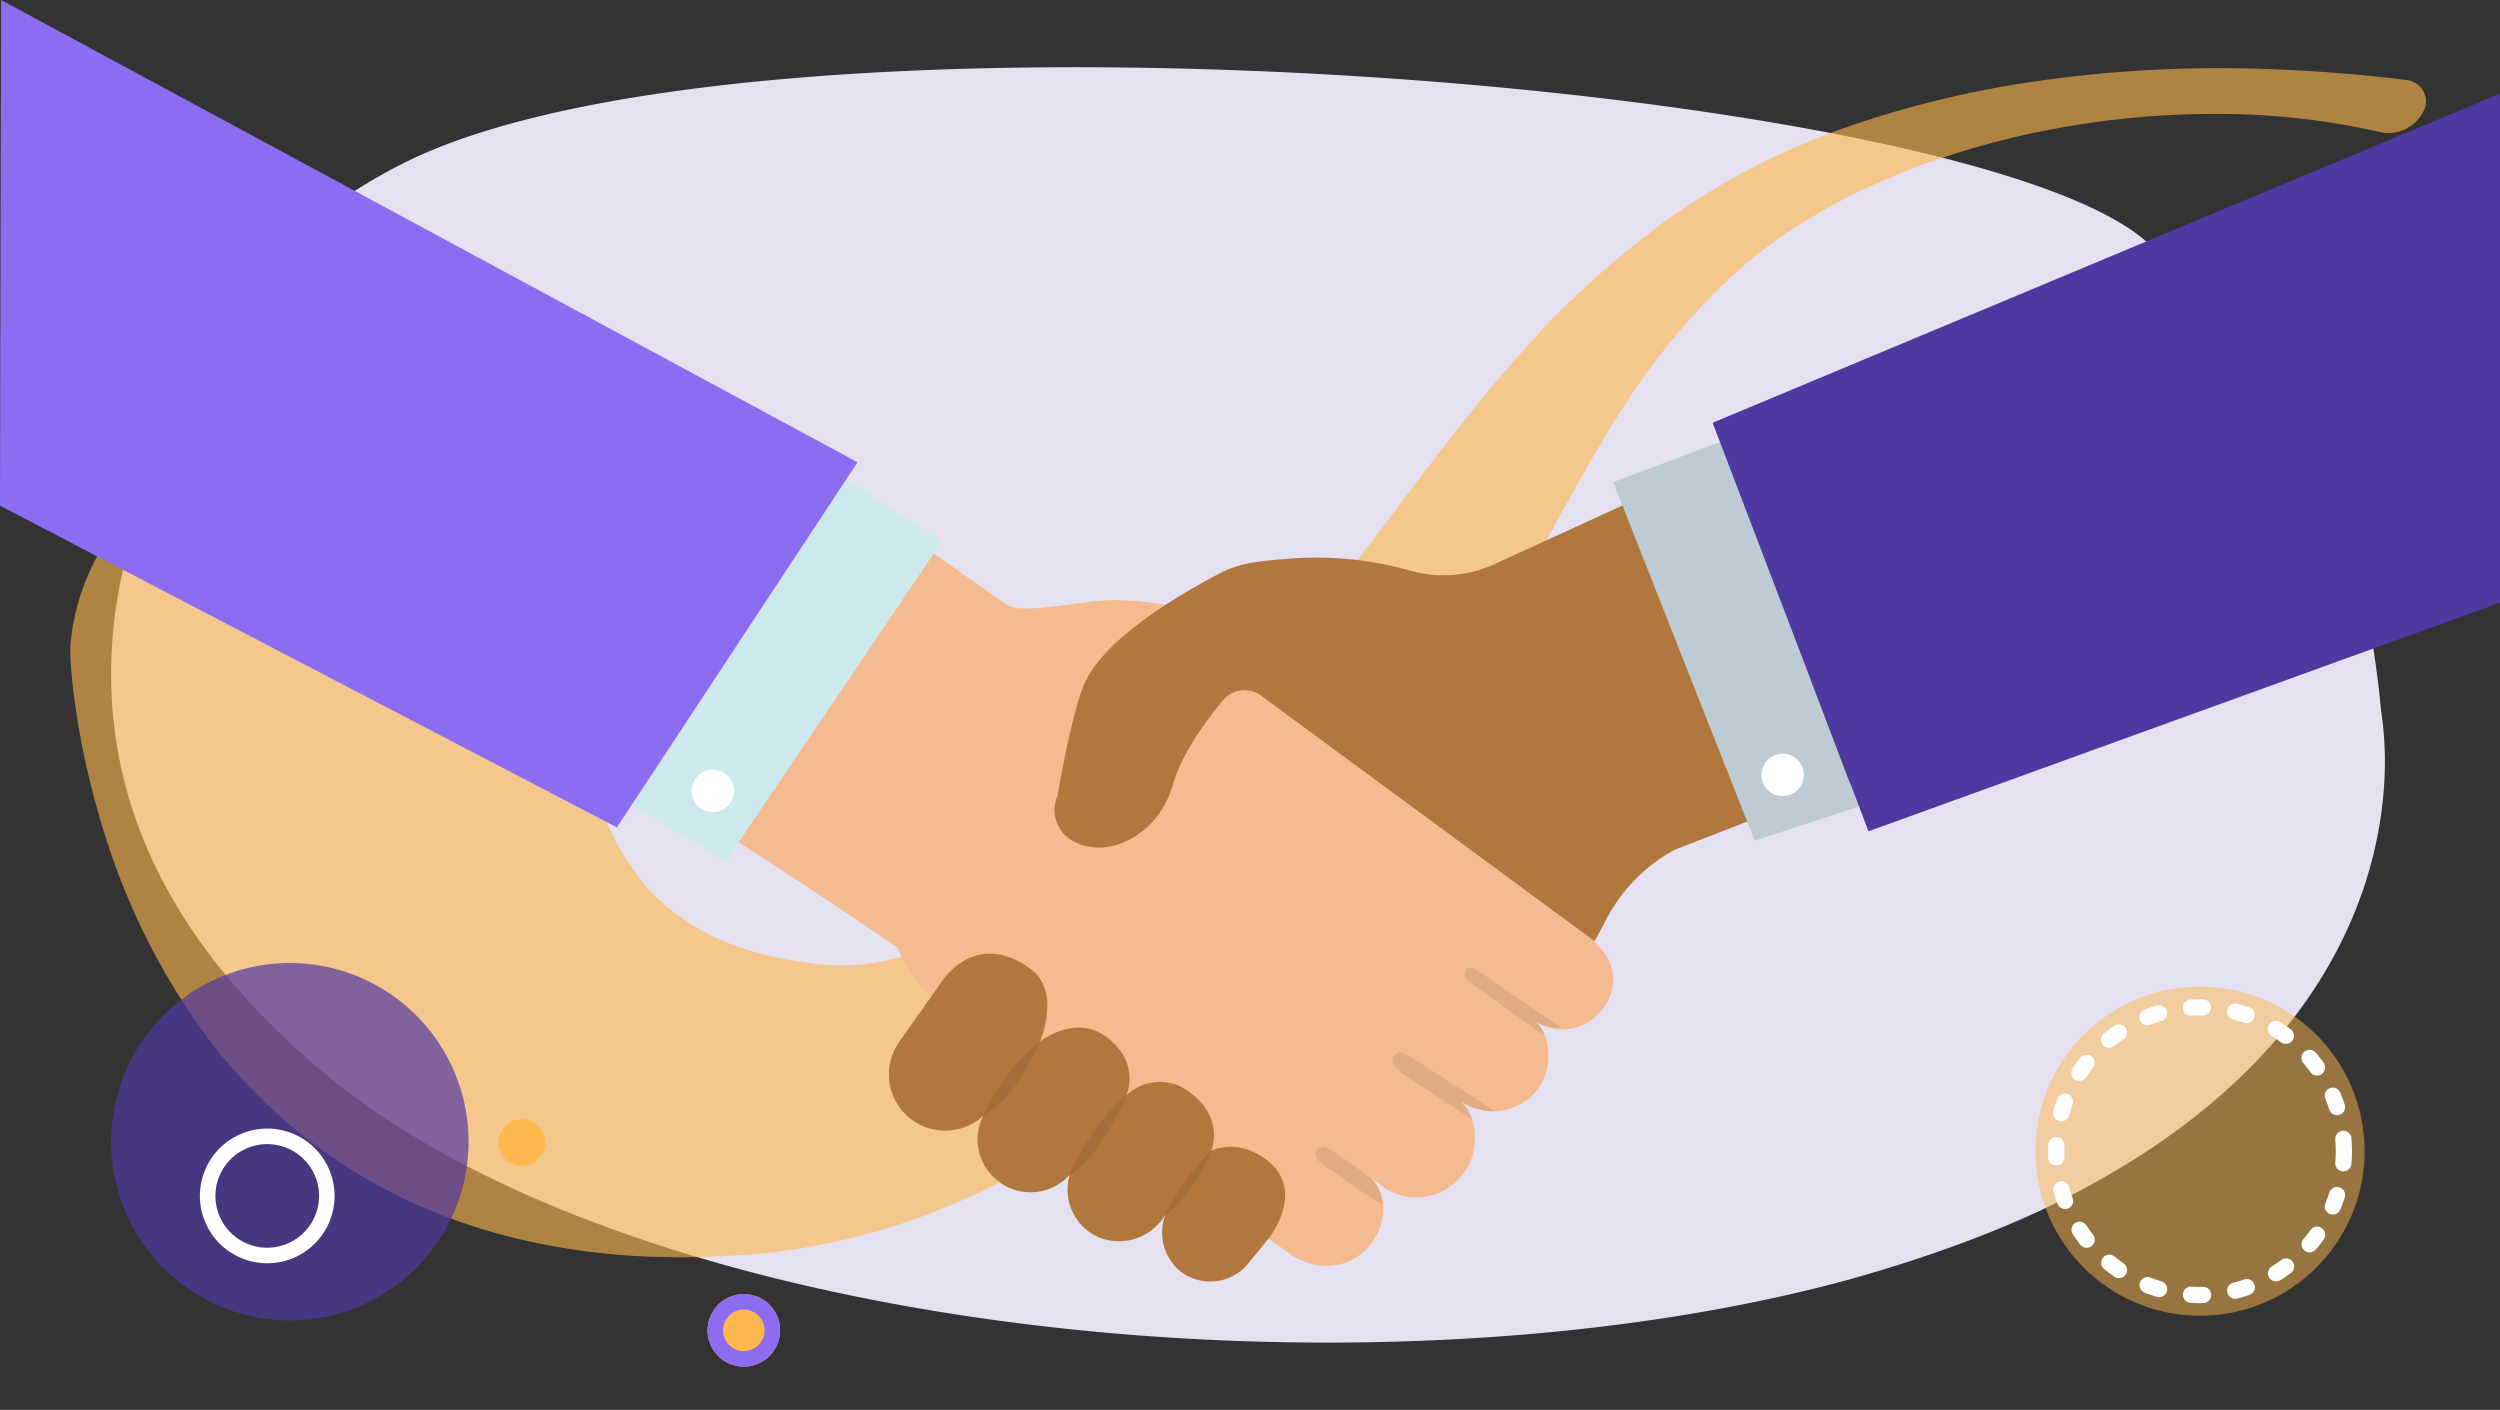 <svg id="Grupo_178389" data-name="Grupo 178389" xmlns="http://www.w3.org/2000/svg" xmlns:xlink="http://www.w3.org/1999/xlink" width="315.641" height="178" viewBox="0 0 315.641 178">
  <rect x="0" y="0" width="315.641" height="178" fill="#333333" stroke="none"/>
  <defs>
    <clipPath id="clip-path">
      <rect id="Rectángulo_102212" data-name="Rectángulo 102212" width="315.641" height="178" fill="none"/>
    </clipPath>
    <clipPath id="clip-path-3">
      <rect id="Rectángulo_102201" data-name="Rectángulo 102201" width="297.405" height="150.125" transform="translate(8.867 8.605)" fill="none"/>
    </clipPath>
    <clipPath id="clip-path-4">
      <rect id="Rectángulo_102202" data-name="Rectángulo 102202" width="45.138" height="45.138" transform="translate(14.028 121.581)" fill="none"/>
    </clipPath>
    <clipPath id="clip-path-5">
      <rect id="Rectángulo_102203" data-name="Rectángulo 102203" width="41.552" height="41.551" transform="translate(256.993 124.567)" fill="none"/>
    </clipPath>
    <clipPath id="clip-path-6">
      <rect id="Rectángulo_102204" data-name="Rectángulo 102204" width="8.469" height="7.308" transform="translate(166.083 144.803)" fill="none"/>
    </clipPath>
    <clipPath id="clip-path-7">
      <rect id="Rectángulo_102205" data-name="Rectángulo 102205" width="12.856" height="8.416" transform="translate(175.838 132.86)" fill="none"/>
    </clipPath>
    <clipPath id="clip-path-8">
      <rect id="Rectángulo_102206" data-name="Rectángulo 102206" width="12.067" height="8.667" transform="translate(184.927 122.176)" fill="none"/>
    </clipPath>
    <clipPath id="clip-path-9">
      <rect id="Rectángulo_102207" data-name="Rectángulo 102207" width="7.145" height="9.325" transform="translate(124.138 131.551)" fill="none"/>
    </clipPath>
    <clipPath id="clip-path-10">
      <rect id="Rectángulo_102208" data-name="Rectángulo 102208" width="7.214" height="10.157" transform="translate(134.999 138.3)" fill="none"/>
    </clipPath>
    <clipPath id="clip-path-11">
      <rect id="Rectángulo_102209" data-name="Rectángulo 102209" width="5.885" height="8.193" transform="translate(147.014 145.343)" fill="none"/>
    </clipPath>
    <clipPath id="clip-path-12">
      <rect id="Rectángulo_102210" data-name="Rectángulo 102210" width="108.267" height="104.46" fill="none"/>
    </clipPath>
  </defs>
  <g id="Grupo_178451" data-name="Grupo 178451" clip-path="url(#clip-path)">
    <g id="Grupo_178450" data-name="Grupo 178450">
      <g id="Grupo_178449" data-name="Grupo 178449" clip-path="url(#clip-path)">
        <path id="Trazado_241244" data-name="Trazado 241244" d="M49.742,141.924a88.856,88.856,0,0,1-14.876-11.941C3.56,99.625,15.7,68.683,19.764,59.141c6.562-15.4,11.357-28.449,31-38.447C95.387-2.024,249.889,10.235,271.427,30.907c21.556,20.689,27.324,38.9,29.2,58.826.122.792.181,1.38.24,1.895.555,4.988,3.132,35.833-36.437,57.713-8.257,4.656-18.706,8.772-31.056,12.232C177.684,176.719,93.784,170.2,49.742,141.924" fill="#e5e1f1"/>
        <g id="Grupo_178421" data-name="Grupo 178421" opacity="0.61">
          <g id="Grupo_178420" data-name="Grupo 178420">
            <g id="Grupo_178419" data-name="Grupo 178419" clip-path="url(#clip-path-3)">
              <path id="Trazado_241245" data-name="Trazado 241245" d="M303.7,10.083a3.772,3.772,0,0,1,.414.074,2.687,2.687,0,0,1,1.748,4.106,4.934,4.934,0,0,1-5.2,2.449,92.227,92.227,0,0,0-21-2.326,109.494,109.494,0,0,0-22.061,2.23l-1.383.276-1.377.318c-.918.206-1.832.441-2.745.679q-2.739.7-5.438,1.571c-.9.279-1.789.6-2.683.9s-1.771.649-2.655.97c-.873.356-1.75.685-2.615,1.065s-1.728.737-2.57,1.141-1.694.786-2.522,1.212c-.414.211-.832.414-1.24.632l-1.219.66c-.82.427-1.595.912-2.392,1.363-.777.475-1.553.949-2.308,1.439s-1.508.986-2.22,1.512c-.358.261-.724.513-1.078.777l-1.038.8c-.175.135-.35.262-.52.4l-.511.428-1.021.855c-.658.594-1.327,1.17-1.962,1.778A85.485,85.485,0,0,0,204.9,51.521c-3.793,5.846-7.122,12.036-10.57,18.47-1.729,3.217-3.466,6.5-5.332,9.849-.921,1.673-1.9,3.361-2.9,5.06-.514.853-1.014,1.705-1.548,2.564l-1.556,2.5c-4,6.4-8.213,12.975-13.023,19.589A165.408,165.408,0,0,1,153.2,129.4a117.317,117.317,0,0,1-10.836,9.6,101.37,101.37,0,0,1-13.088,8.682c-2.377,1.317-4.847,2.552-7.39,3.682-1.27.569-2.562,1.1-3.867,1.616-.652.253-1.284.5-1.967.743s-1.367.488-2.054.711a82.408,82.408,0,0,1-16.655,3.692c-1.39.157-2.776.287-4.157.366-.731.048-1.283.066-1.9.1l-1.813.084c-1.211.051-2.427.061-3.642.062s-2.435-.042-3.655-.07a86.7,86.7,0,0,1-14.52-1.755,73.268,73.268,0,0,1-13.734-4.266,67.458,67.458,0,0,1-30.011-24.878,86.123,86.123,0,0,1-10.384-21.486A103.323,103.323,0,0,1,10.5,94.841c-.4-1.956-.741-3.938-1.028-5.988-.139-1.028-.272-2.069-.381-3.161-.055-.548-.1-1.1-.145-1.7l-.054-.932-.019-.524-.005-.318.008-.475c1.016-15.577,16.5-30.211,34.581-32.682S75.37,57.219,74.354,72.8l-.01-.167c-.005-.04-.011-.019-.011-.019l-.013.008c-.013,0-.028.057-.043.087a2.777,2.777,0,0,0-.089.295c-.064.219-.118.483-.172.746-.11.534-.211,1.112-.3,1.7-.171,1.182-.311,2.409-.41,3.639a61.733,61.733,0,0,0-.179,7.387,52.586,52.586,0,0,0,2.149,13.651,32.9,32.9,0,0,0,5.528,10.816,24.057,24.057,0,0,0,4.1,4.1,26.564,26.564,0,0,0,5.186,3.2,34.061,34.061,0,0,0,6.409,2.277c.6.129,1.187.284,1.8.409.625.108,1.239.245,1.879.345l1.862.283c.485.085.987.143,1.483.2a26.7,26.7,0,0,0,6.2-.111c.265-.031.528-.074.793-.114l.862-.158c.58-.115,1.164-.239,1.752-.39,1.177-.295,2.377-.653,3.6-1.086a61.881,61.881,0,0,0,15.491-8.539q1.995-1.438,3.961-3.043t3.916-3.336c2.6-2.3,5.166-4.76,7.7-7.324,5.079-5.129,10.011-10.679,15-16.449l1.787-2.072c.576-.668,1.143-1.359,1.722-2.044,1.142-1.389,2.282-2.794,3.418-4.243,2.274-2.883,4.543-5.876,6.837-8.929,4.6-6.1,9.375-12.454,14.868-18.662a113.024,113.024,0,0,1,18.95-17.42c.893-.647,1.822-1.259,2.734-1.88.943-.6,1.85-1.2,2.819-1.784l1.437-.876c.483-.284.972-.553,1.456-.829.964-.56,1.956-1.058,2.932-1.571a96.422,96.422,0,0,1,11.96-5.045A129.23,129.23,0,0,1,257.7,10.167a161.554,161.554,0,0,1,23.382-1.559,199.488,199.488,0,0,1,22.6,1.47Z" fill="#fdb74d"/>
            </g>
          </g>
        </g>
        <g id="Grupo_178424" data-name="Grupo 178424" opacity="0.7" style="isolation: isolate">
          <g id="Grupo_178423" data-name="Grupo 178423">
            <g id="Grupo_178422" data-name="Grupo 178422" clip-path="url(#clip-path-4)">
              <path id="Trazado_241246" data-name="Trazado 241246" d="M44.9,165.128a22.563,22.563,0,1,1,12.674-29.284A22.564,22.564,0,0,1,44.9,165.128" fill="#5038a1"/>
            </g>
          </g>
        </g>
        <path id="Trazado_241247" data-name="Trazado 241247" d="M36.508,157.986a7.521,7.521,0,1,1,4.225-9.761A7.521,7.521,0,0,1,36.508,157.986Z" fill="none" stroke="#fff" stroke-width="1.962"/>
        <path id="Trazado_241248" data-name="Trazado 241248" d="M95.6,172.223a4.578,4.578,0,1,1,2.571-5.942,4.579,4.579,0,0,1-2.571,5.942" fill="#fdb74d"/>
        <path id="Trazado_241249" data-name="Trazado 241249" d="M95.24,171.311a3.6,3.6,0,1,1,2.02-4.668,3.6,3.6,0,0,1-2.02,4.668" fill="#fdb74d"/>
        <path id="Trazado_241250" data-name="Trazado 241250" d="M95.24,171.311a3.6,3.6,0,1,1,2.02-4.668A3.6,3.6,0,0,1,95.24,171.311Z" fill="none" stroke="#8c6df2" stroke-width="1.962"/>
        <path id="Trazado_241251" data-name="Trazado 241251" d="M66.969,146.982a2.943,2.943,0,1,1,1.653-3.82,2.944,2.944,0,0,1-1.653,3.82" fill="#fdb74d"/>
        <g id="Grupo_178427" data-name="Grupo 178427" opacity="0.5">
          <g id="Grupo_178426" data-name="Grupo 178426">
            <g id="Grupo_178425" data-name="Grupo 178425" clip-path="url(#clip-path-5)">
              <path id="Trazado_241252" data-name="Trazado 241252" d="M298.544,145.343a20.775,20.775,0,1,0-20.776,20.776,20.776,20.776,0,0,0,20.776-20.776" fill="#fdb74d"/>
            </g>
          </g>
        </g>
        <circle id="Elipse_6216" data-name="Elipse 6216" cx="18.162" cy="18.162" r="18.162" transform="translate(259.607 127.181)" fill="none" stroke="#fff" stroke-linecap="round" stroke-width="2.046" stroke-dasharray="1.535 4.093"/>
        <path id="Trazado_241253" data-name="Trazado 241253" d="M80.4,81.267,91.741,51.514l35.369,24.85c2.248,1.348,9.654-.658,13.748-.594a37.9,37.9,0,0,1,7.168.774c-5.184,2.7-9.873,7.133-11.328,10.28a98.547,98.547,0,0,1-3.187,13.661c-.714,2.169.593,4.284,2.63,5.289,3.913.808,7.73,3.759,12.913-12.478a29.083,29.083,0,0,1,4.165-5.03,4.694,4.694,0,0,1,6.01-.379l41.282,30.353c3.93,2.93,3.7,6.647,2.037,8.842a6.26,6.26,0,0,1-8.629,1.906c2.058,2,2.04,5.92.387,8.3a7.139,7.139,0,0,1-9.841,1.795c-.755-.493-.424-.338-.424-.338,2.7,1.879,2.778,6.683.869,9.2a7.34,7.34,0,0,1-9.805,2.222l-1.955-1.422c2.059,2,2.163,6.157-.738,9.057-2.489,2.489-6.232,2.638-9.333.667-.551-.493-43.17-30.531-43.17-30.531s-4.758-3.3-6.537-8.253c0,0-32.332-22.232-39.016-24.022S80.4,81.267,80.4,81.267" fill="#f4bb90"/>
        <path id="Trazado_241254" data-name="Trazado 241254" d="M154.206,72.282c2.648-1.384,5.962-1.529,8.939-1.774a43.248,43.248,0,0,1,15.148,1.613,15.545,15.545,0,0,0,10.466-.925L214,59.618l21.365,38.359-23.982,9.339a21.078,21.078,0,0,0-8.868,9.332l-1.192,2.187-42.1-31a3.533,3.533,0,0,0-4.806.572c-2.149,2.581-5.25,6.79-6.371,10.764-1.786,6.327-8.326,9.465-12.593,7a4.458,4.458,0,0,1-1.943-5.688s1.62-9.52,3.187-13.661c2.061-5.446,10.475-10.871,17.508-14.543" fill="#b2773d"/>
        <path id="Trazado_241255" data-name="Trazado 241255" d="M130.173,122.378c3.845,2.864,1.124,9.155,1.124,9.155s4.355-3.556,8.349-.649c4.426,3.222,2.581,7.4,2.581,7.4a6.121,6.121,0,0,1,8.206-.2c4.219,3.246,2.48,7.245,2.48,7.245s3.131-1.743,6.92,1.05c4.783,3.527,1.187,8.953.205,10.153l-2.209,2.7a6.217,6.217,0,0,1-8.539,1.482,6.343,6.343,0,0,1-2.153-7.342l-.191.287a6.786,6.786,0,0,1-8.156,2.583,6.552,6.552,0,0,1-3.731-7.917,6.668,6.668,0,0,1-8.706,1.052l-.144-.143a6.567,6.567,0,0,1-2.057-8.371,7.1,7.1,0,0,1-10.572-9.376l5.439-7.721c2.491-3.331,6.486-4.86,11.154-1.383" fill="#b2773d"/>
        <g id="Grupo_178430" data-name="Grupo 178430" opacity="0.1">
          <g id="Grupo_178429" data-name="Grupo 178429">
            <g id="Grupo_178428" data-name="Grupo 178428" clip-path="url(#clip-path-6)">
              <path id="Trazado_241256" data-name="Trazado 241256" d="M173.137,148.76s-5.345-3.957-5.982-3.957c-1.035,0-1.552,1.164-.474,1.935,1.012.724,4.964,3.514,4.964,3.514l2.906,1.86a5.3,5.3,0,0,0-1.414-3.352" fill="#1b1a1c"/>
            </g>
          </g>
        </g>
        <g id="Grupo_178433" data-name="Grupo 178433" opacity="0.1">
          <g id="Grupo_178432" data-name="Grupo 178432">
            <g id="Grupo_178431" data-name="Grupo 178431" clip-path="url(#clip-path-7)">
              <path id="Trazado_241257" data-name="Trazado 241257" d="M185.827,141.276l-8.338-5.447c-2.986-1.931-1.171-3.249-.353-2.918s10.8,6.9,11.558,7.4a8.3,8.3,0,0,1-4.243-1.208,5.208,5.208,0,0,1,1.376,2.176" fill="#1b1a1c"/>
            </g>
          </g>
        </g>
        <g id="Grupo_178436" data-name="Grupo 178436" opacity="0.1">
          <g id="Grupo_178435" data-name="Grupo 178435">
            <g id="Grupo_178434" data-name="Grupo 178434" clip-path="url(#clip-path-8)">
              <path id="Trazado_241258" data-name="Trazado 241258" d="M196.994,129.712s-10.654-7.314-10.663-7.319c-1.195-.7-1.912.428-.971,1.442.127.138,9.717,7.008,9.717,7.008a4.8,4.8,0,0,0-1.172-1.836,5.736,5.736,0,0,0,3.089.705" fill="#1b1a1c"/>
            </g>
          </g>
        </g>
        <g id="Grupo_178439" data-name="Grupo 178439" opacity="0.1">
          <g id="Grupo_178438" data-name="Grupo 178438">
            <g id="Grupo_178437" data-name="Grupo 178437" clip-path="url(#clip-path-9)">
              <path id="Trazado_241259" data-name="Trazado 241259" d="M124.138,140.876a24.669,24.669,0,0,1,7.145-9.325s-2.644,6.749-7.145,9.325" fill="#1b1a1c"/>
            </g>
          </g>
        </g>
        <g id="Grupo_178442" data-name="Grupo 178442" opacity="0.1">
          <g id="Grupo_178441" data-name="Grupo 178441">
            <g id="Grupo_178440" data-name="Grupo 178440" clip-path="url(#clip-path-10)">
              <path id="Trazado_241260" data-name="Trazado 241260" d="M135,148.457s2.432-6.3,7.214-10.157c0,0-3.032,7.4-7.214,10.157" fill="#1b1a1c"/>
            </g>
          </g>
        </g>
        <g id="Grupo_178445" data-name="Grupo 178445" opacity="0.1">
          <g id="Grupo_178444" data-name="Grupo 178444">
            <g id="Grupo_178443" data-name="Grupo 178443" clip-path="url(#clip-path-11)">
              <path id="Trazado_241261" data-name="Trazado 241261" d="M147.014,153.536a28.6,28.6,0,0,1,5.885-8.193s-1.907,5.287-5.885,8.193" fill="#1b1a1c"/>
            </g>
          </g>
        </g>
        <path id="Trazado_241262" data-name="Trazado 241262" d="M203.678,60.864l17.865,45.275,13.129-4.3-17.426-46.07Z" fill="#bdccd4"/>
        <path id="Trazado_241263" data-name="Trazado 241263" d="M216.23,53.376l19.68,51.583,79.731-28.867V11.818Z" fill="#5038a1"/>
        <path id="Trazado_241264" data-name="Trazado 241264" d="M227.749,97.833a2.675,2.675,0,1,1-2.675-2.675,2.675,2.675,0,0,1,2.675,2.675" fill="#fff"/>
        <path id="Trazado_241265" data-name="Trazado 241265" d="M118.9,68.393l-27.248,40.33-11.886-7.038,26.991-41.2Z" fill="#cde9ed"/>
        <g id="Grupo_178448" data-name="Grupo 178448" style="isolation: isolate">
          <g id="Grupo_178447" data-name="Grupo 178447">
            <g id="Grupo_178446" data-name="Grupo 178446" clip-path="url(#clip-path-12)">
              <path id="Trazado_241266" data-name="Trazado 241266" d="M108.267,58.364,77.88,104.46,0,63.841.139,0Z" fill="#8c6df2"/>
            </g>
          </g>
        </g>
        <path id="Trazado_241267" data-name="Trazado 241267" d="M87.392,99.27a2.676,2.676,0,1,0,3.191-2.032,2.675,2.675,0,0,0-3.191,2.032" fill="#fff"/>
      </g>
    </g>
  </g>
</svg>
